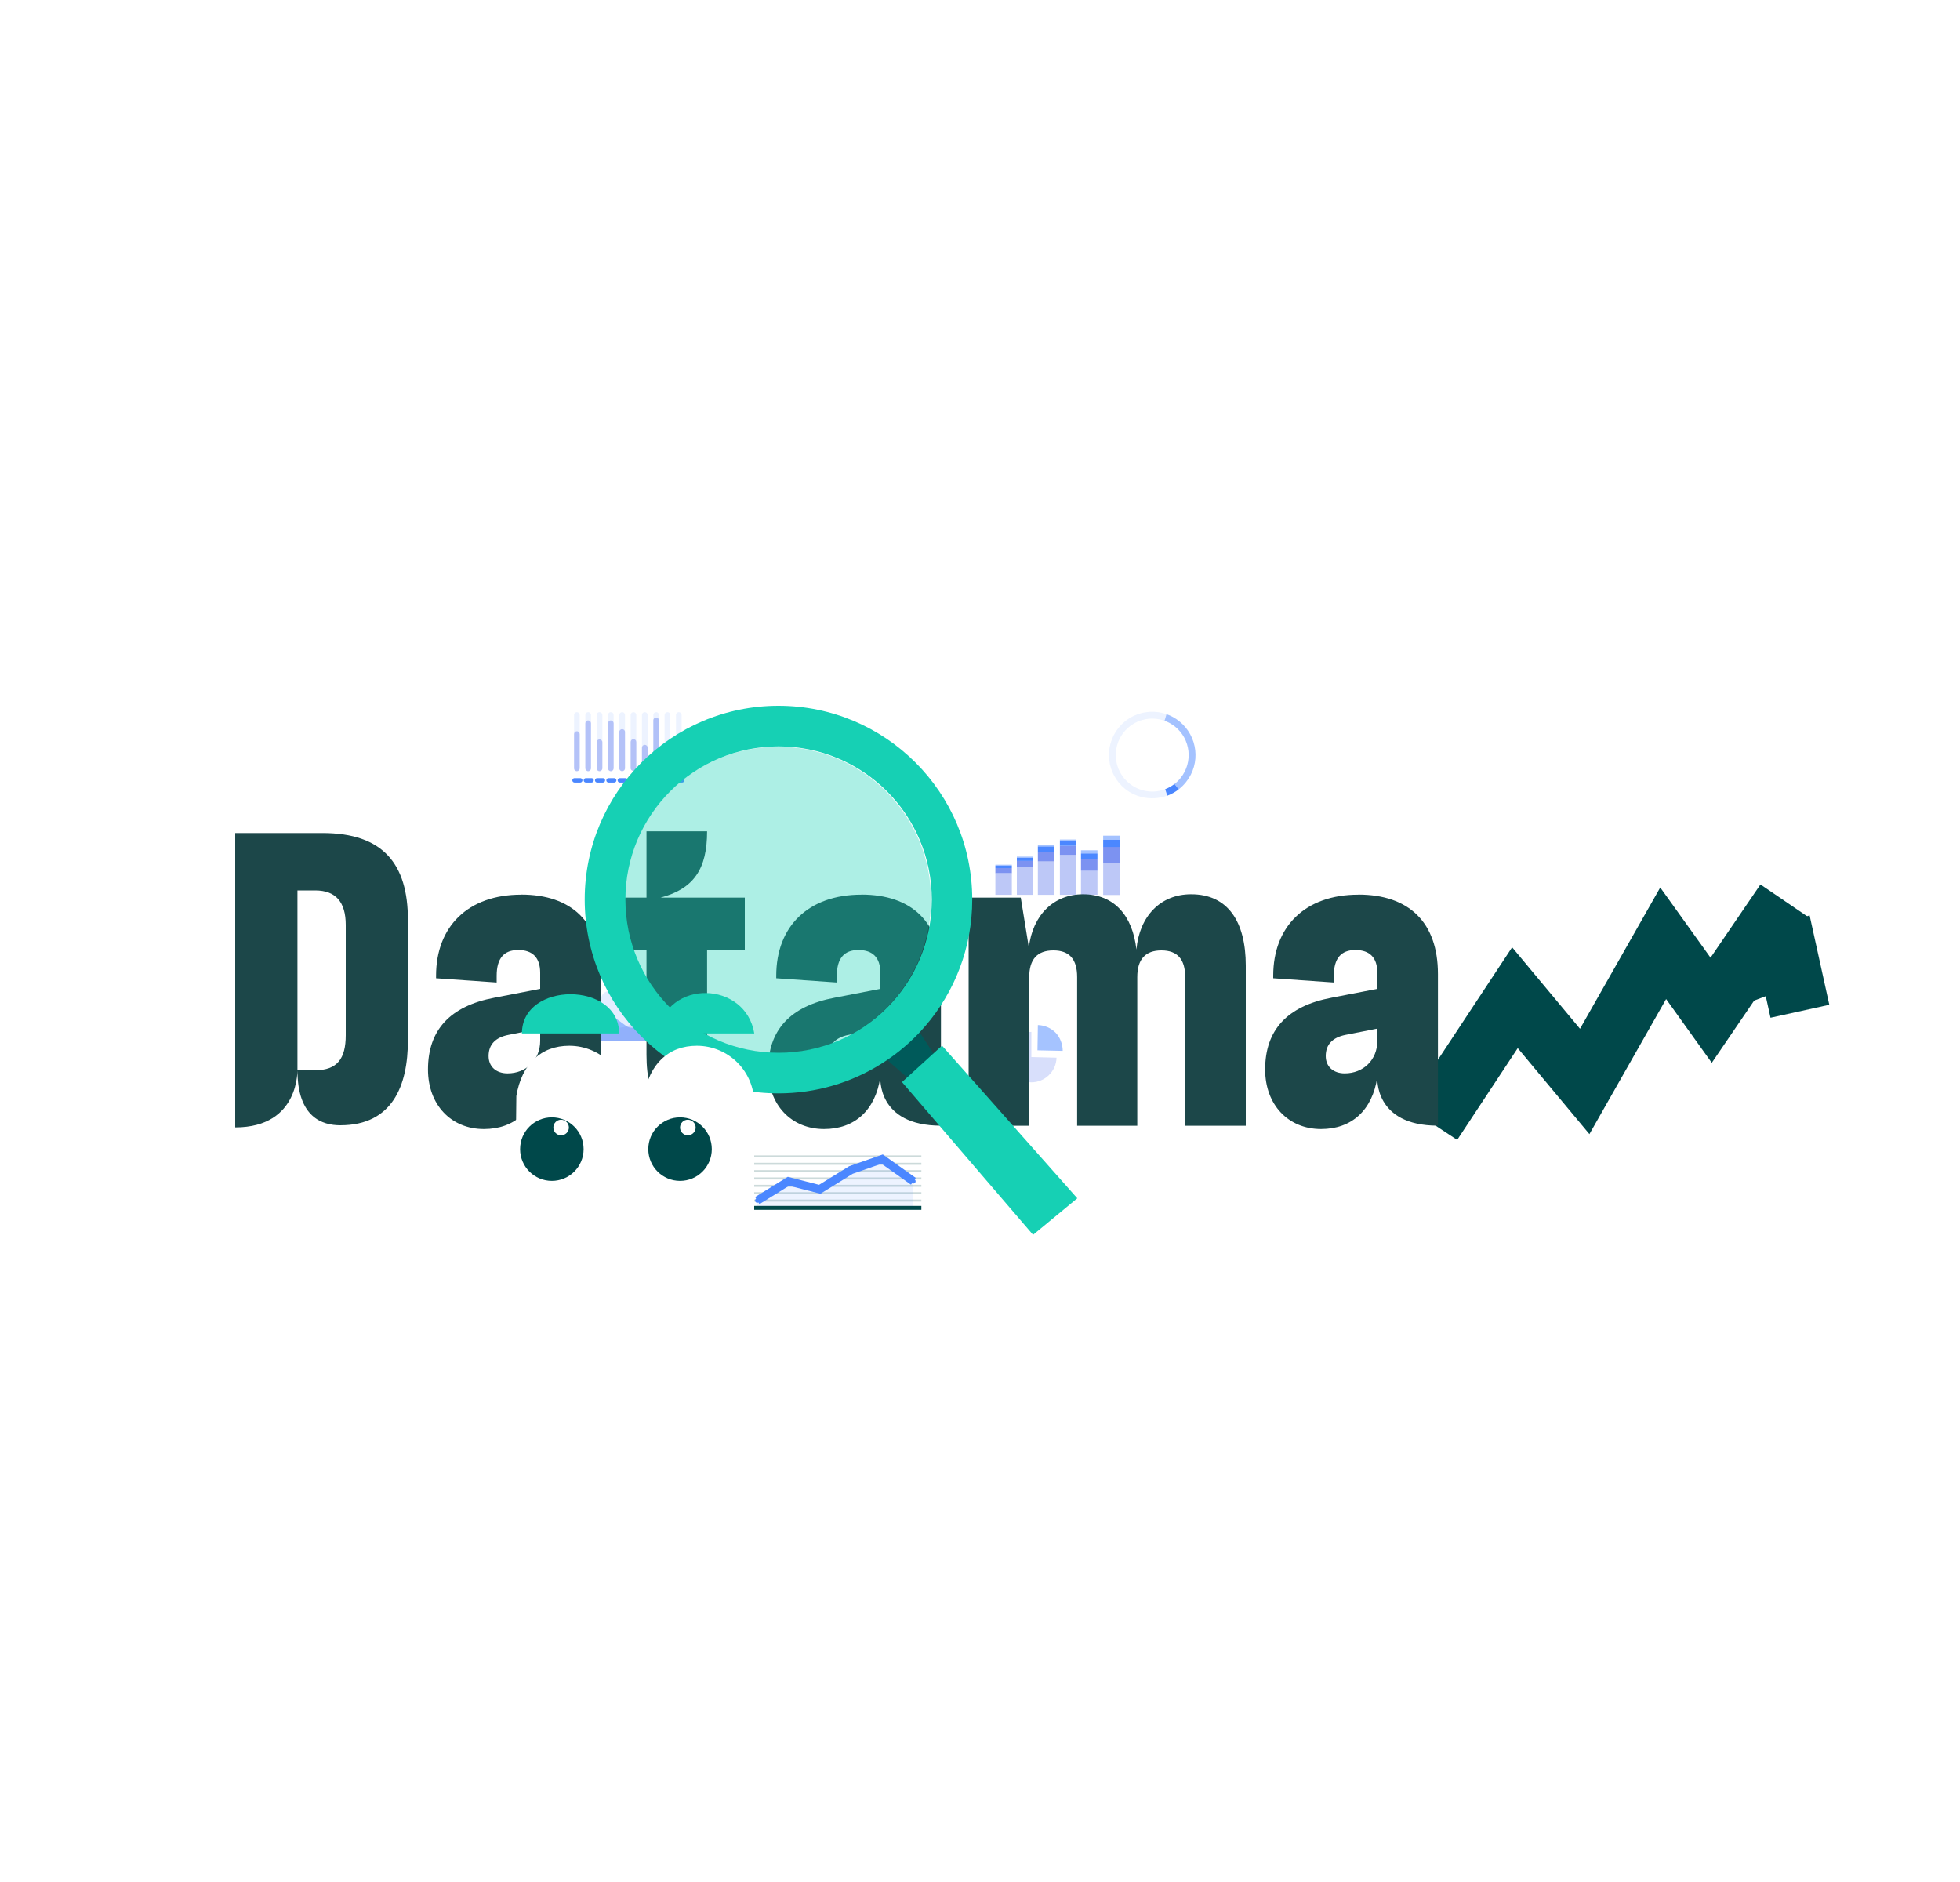 <svg width="25" height="24" viewBox="0 0 25 24" fill="none" xmlns="http://www.w3.org/2000/svg">
<g filter="url(#filter0_d_3477_5857)">
<path d="M22.176 11.656L22.802 11.42L22.958 12.128" stroke="#00484A" stroke-width="0.768"/>
</g>
<path opacity="0.5" d="M13.18 11.057H12.97V11.411H13.18V11.057Z" fill="#7C92F1"/>
<path d="M13.18 10.979H12.97V11.059H13.18V10.979Z" fill="#7C92F1"/>
<path d="M13.18 10.939H12.97V10.979H13.18V10.939Z" fill="#4B87FF"/>
<path opacity="0.5" d="M13.18 10.924H12.97V10.939H13.18V10.924Z" fill="#4B87FF"/>
<path opacity="0.5" d="M12.906 11.131H12.696V11.411H12.906V11.131Z" fill="#7C92F1"/>
<path d="M12.906 11.07H12.696V11.133H12.906V11.07Z" fill="#7C92F1"/>
<path d="M12.906 11.039H12.696V11.07H12.906V11.039Z" fill="#4B87FF"/>
<path opacity="0.5" d="M12.906 11.027H12.696V11.039H12.906V11.027Z" fill="#4B87FF"/>
<path opacity="0.5" d="M13.998 11.1H13.788V11.411H13.998V11.1Z" fill="#7C92F1"/>
<path d="M13.998 10.951H13.788V11.102H13.998V10.951Z" fill="#7C92F1"/>
<path d="M13.998 10.883H13.788V10.951H13.998V10.883Z" fill="#4B87FF"/>
<path opacity="0.5" d="M13.998 10.843H13.788V10.882H13.998V10.843Z" fill="#4B87FF"/>
<path opacity="0.5" d="M14.281 11H14.071V11.413H14.281V11Z" fill="#7C92F1"/>
<path d="M14.281 10.8H14.071V11H14.281V10.8Z" fill="#7C92F1"/>
<path d="M14.281 10.709H14.071V10.801H14.281V10.709Z" fill="#4B87FF"/>
<path opacity="0.5" d="M14.281 10.657H14.071V10.709H14.281V10.657Z" fill="#4B87FF"/>
<path opacity="0.5" d="M13.729 10.899H13.519V11.411H13.729V10.899Z" fill="#7C92F1"/>
<path d="M13.729 10.786H13.519V10.901H13.729V10.786Z" fill="#7C92F1"/>
<path d="M13.729 10.728H13.519V10.786H13.729V10.728Z" fill="#4B87FF"/>
<path opacity="0.5" d="M13.729 10.706H13.519V10.728H13.729V10.706Z" fill="#4B87FF"/>
<path opacity="0.5" d="M13.448 10.982H13.238V11.411H13.448V10.982Z" fill="#7C92F1"/>
<path d="M13.448 10.864H13.238V10.984H13.448V10.864Z" fill="#7C92F1"/>
<path d="M13.448 10.795H13.238V10.866H13.448V10.795Z" fill="#4B87FF"/>
<path opacity="0.5" d="M13.448 10.771H13.238V10.796H13.448V10.771Z" fill="#4B87FF"/>
<g opacity="0.5">
<path opacity="0.3" d="M7.062 13.275L7.236 13.023C7.271 12.972 7.341 12.96 7.392 12.996L7.416 13.014C7.477 13.057 7.562 13.03 7.587 12.959L7.671 12.712C7.705 12.612 7.847 12.612 7.882 12.712L7.922 12.832C7.955 12.928 8.089 12.933 8.13 12.841L8.165 12.761C8.2 12.681 8.309 12.671 8.359 12.743C8.41 12.819 8.526 12.803 8.556 12.716L8.595 12.601C8.632 12.495 8.784 12.503 8.809 12.612L8.96 13.275C8.96 13.275 7.067 13.27 7.062 13.275L7.062 13.275Z" fill="#4B87FF"/>
</g>
<g opacity="0.5">
<path d="M7.057 13.281L7.198 12.868C7.231 12.771 7.368 12.77 7.403 12.866L7.471 13.049C7.5 13.128 7.604 13.145 7.657 13.079L7.712 13.011C7.749 12.966 7.814 12.957 7.861 12.991L7.989 13.085C8.007 13.098 8.03 13.106 8.053 13.106H8.215C8.238 13.106 8.261 13.113 8.28 13.127L8.4 13.215C8.45 13.251 8.52 13.239 8.554 13.189L8.668 13.023C8.669 13.021 8.671 13.019 8.672 13.017C8.718 12.959 8.809 12.971 8.842 13.037L8.964 13.277C8.964 13.277 7.057 13.274 7.057 13.281V13.281Z" fill="#4B87FF"/>
</g>
<g opacity="0.5">
<path opacity="0.5" d="M8.963 13.277L8.815 13.157C8.613 13.008 8.517 13.292 8.358 13.079L8.303 13.011C8.267 12.966 8.201 12.957 8.154 12.991L8.091 13.038C8.03 13.082 7.958 13.106 7.883 13.106H7.8C7.777 13.106 7.754 13.113 7.736 13.127L7.615 13.215C7.565 13.251 7.531 13.256 7.451 13.19C7.451 13.19 7.365 13.12 7.363 13.117C7.321 13.066 7.233 13.066 7.195 13.117C7.186 13.129 7.176 13.14 7.166 13.152L7.052 13.277C7.052 13.277 8.963 13.27 8.963 13.277Z" fill="#7C92F1"/>
</g>
<path opacity="0.2" d="M9.558 15.31H11.752" stroke="#00484A" stroke-width="0.026" stroke-miterlimit="10"/>
<path opacity="0.2" d="M9.558 15.216H11.752" stroke="#00484A" stroke-width="0.026" stroke-miterlimit="10"/>
<path opacity="0.2" d="M9.558 15.122H11.752" stroke="#00484A" stroke-width="0.026" stroke-miterlimit="10"/>
<path opacity="0.2" d="M9.558 15.028H11.752" stroke="#00484A" stroke-width="0.026" stroke-miterlimit="10"/>
<path opacity="0.2" d="M9.558 14.935H11.752" stroke="#00484A" stroke-width="0.026" stroke-miterlimit="10"/>
<path opacity="0.2" d="M9.558 14.841H11.752" stroke="#00484A" stroke-width="0.026" stroke-miterlimit="10"/>
<path opacity="0.2" d="M9.558 14.747H11.752" stroke="#00484A" stroke-width="0.026" stroke-miterlimit="10"/>
<path opacity="0.1" d="M9.659 15.31L10.057 15.064L10.456 15.166L10.854 14.92L11.252 14.781L11.65 15.064V15.403H9.659V15.31Z" fill="#4B87FF"/>
<path d="M9.659 15.338C9.675 15.338 9.688 15.326 9.688 15.31C9.688 15.294 9.675 15.281 9.659 15.281C9.643 15.281 9.631 15.294 9.631 15.31C9.631 15.326 9.643 15.338 9.659 15.338Z" fill="#4B87FF"/>
<path d="M10.057 15.093C10.073 15.093 10.086 15.08 10.086 15.064C10.086 15.048 10.073 15.035 10.057 15.035C10.042 15.035 10.029 15.048 10.029 15.064C10.029 15.08 10.042 15.093 10.057 15.093Z" fill="#4B87FF"/>
<path d="M10.854 14.948C10.87 14.948 10.882 14.935 10.882 14.92C10.882 14.904 10.87 14.891 10.854 14.891C10.838 14.891 10.825 14.904 10.825 14.92C10.825 14.935 10.838 14.948 10.854 14.948Z" fill="#4B87FF"/>
<path d="M11.252 14.81C11.268 14.81 11.281 14.797 11.281 14.781C11.281 14.765 11.268 14.752 11.252 14.752C11.236 14.752 11.223 14.765 11.223 14.781C11.223 14.797 11.236 14.81 11.252 14.81Z" fill="#4B87FF"/>
<path d="M11.65 15.093C11.666 15.093 11.679 15.08 11.679 15.064C11.679 15.048 11.666 15.035 11.65 15.035C11.634 15.035 11.621 15.048 11.621 15.064C11.621 15.08 11.634 15.093 11.65 15.093Z" fill="#4B87FF"/>
<path d="M10.456 15.194C10.472 15.194 10.485 15.182 10.485 15.166C10.485 15.15 10.472 15.137 10.456 15.137C10.44 15.137 10.427 15.15 10.427 15.166C10.427 15.182 10.44 15.194 10.456 15.194Z" fill="#4B87FF"/>
<path d="M9.659 15.31L10.057 15.064L10.456 15.166L10.854 14.92L11.252 14.781L11.65 15.064" stroke="#4B87FF" stroke-width="0.106" stroke-miterlimit="10"/>
<path d="M9.558 15.403H11.752" stroke="#00484A" stroke-width="0.05" stroke-miterlimit="10"/>
<g opacity="0.3">
<path d="M13.155 13.48V13.159C12.979 13.159 12.833 13.304 12.833 13.48C12.833 13.657 12.979 13.802 13.155 13.802C13.329 13.802 13.472 13.661 13.476 13.488L13.155 13.48Z" fill="#7C92F1"/>
</g>
<g opacity="0.5">
<path d="M13.233 13.394L13.555 13.401C13.555 13.317 13.522 13.229 13.464 13.169C13.405 13.109 13.322 13.074 13.238 13.072L13.233 13.393V13.394Z" fill="#4B87FF"/>
</g>
<path opacity="0.5" d="M15.035 10.066L14.981 9.997C15.01 9.975 15.037 9.949 15.06 9.919C15.22 9.718 15.187 9.425 14.987 9.265C14.946 9.233 14.901 9.208 14.854 9.191L14.879 9.107C14.936 9.127 14.991 9.157 15.041 9.197C15.279 9.387 15.319 9.735 15.128 9.973C15.1 10.008 15.069 10.039 15.034 10.066L15.035 10.066Z" fill="#4B87FF"/>
<path d="M14.889 10.147L14.862 10.064C14.904 10.048 14.944 10.025 14.981 9.997L15.035 10.066C14.989 10.101 14.942 10.127 14.889 10.147Z" fill="#4B87FF"/>
<path opacity="0.1" d="M14.352 10.061C14.114 9.87 14.075 9.523 14.265 9.284C14.415 9.096 14.663 9.032 14.879 9.107L14.854 9.191C14.672 9.126 14.461 9.179 14.333 9.339C14.173 9.54 14.206 9.832 14.407 9.992C14.54 10.099 14.713 10.12 14.862 10.064L14.889 10.146C14.715 10.21 14.508 10.185 14.352 10.061Z" fill="#4B87FF"/>
<g opacity="0.1">
<path d="M7.358 9.832C7.338 9.832 7.322 9.815 7.322 9.795V9.117C7.322 9.097 7.338 9.081 7.358 9.081C7.378 9.081 7.394 9.097 7.394 9.117V9.795C7.394 9.815 7.378 9.832 7.358 9.832Z" fill="#4B87FF"/>
</g>
<g opacity="0.5">
<path d="M7.358 9.835C7.338 9.835 7.322 9.819 7.322 9.799V9.361C7.322 9.342 7.338 9.325 7.358 9.325C7.378 9.325 7.394 9.342 7.394 9.361V9.799C7.394 9.819 7.378 9.835 7.358 9.835Z" fill="#7C92F1"/>
</g>
<g opacity="0.1">
<path d="M7.502 9.832C7.482 9.832 7.466 9.815 7.466 9.795V9.117C7.466 9.097 7.482 9.081 7.502 9.081C7.522 9.081 7.538 9.097 7.538 9.117V9.795C7.538 9.815 7.522 9.832 7.502 9.832Z" fill="#4B87FF"/>
</g>
<g opacity="0.5">
<path d="M7.502 9.835C7.482 9.835 7.466 9.818 7.466 9.798V9.224C7.466 9.204 7.482 9.187 7.502 9.187C7.522 9.187 7.538 9.204 7.538 9.224V9.798C7.538 9.818 7.522 9.835 7.502 9.835Z" fill="#7C92F1"/>
</g>
<path opacity="0.1" d="M7.647 9.832C7.627 9.832 7.61 9.815 7.61 9.795V9.117C7.61 9.097 7.627 9.081 7.647 9.081C7.666 9.081 7.683 9.097 7.683 9.117V9.795C7.683 9.815 7.666 9.832 7.647 9.832Z" fill="#4B87FF"/>
<path opacity="0.5" d="M7.647 9.835C7.627 9.835 7.61 9.819 7.61 9.799V9.465C7.61 9.445 7.627 9.429 7.647 9.429C7.666 9.429 7.683 9.445 7.683 9.465V9.799C7.683 9.819 7.666 9.835 7.647 9.835Z" fill="#7C92F1"/>
<g opacity="0.1">
<path d="M7.791 9.832C7.771 9.832 7.755 9.815 7.755 9.795V9.117C7.755 9.097 7.771 9.081 7.791 9.081C7.811 9.081 7.827 9.097 7.827 9.117V9.795C7.827 9.815 7.811 9.832 7.791 9.832Z" fill="#4B87FF"/>
</g>
<g opacity="0.5">
<path d="M7.791 9.835C7.771 9.835 7.755 9.818 7.755 9.798V9.224C7.755 9.204 7.771 9.187 7.791 9.187C7.811 9.187 7.827 9.204 7.827 9.224V9.798C7.827 9.818 7.811 9.835 7.791 9.835Z" fill="#7C92F1"/>
</g>
<g opacity="0.1">
<path d="M7.936 9.832C7.916 9.832 7.899 9.815 7.899 9.795V9.117C7.899 9.097 7.916 9.081 7.936 9.081C7.955 9.081 7.972 9.097 7.972 9.117V9.795C7.972 9.815 7.955 9.832 7.936 9.832Z" fill="#4B87FF"/>
</g>
<g opacity="0.5">
<path d="M7.936 9.835C7.916 9.835 7.899 9.819 7.899 9.799V9.334C7.899 9.314 7.916 9.298 7.936 9.298C7.955 9.298 7.972 9.314 7.972 9.334V9.799C7.972 9.819 7.955 9.835 7.936 9.835Z" fill="#7C92F1"/>
</g>
<g opacity="0.1">
<path d="M8.08 9.832C8.06 9.832 8.044 9.815 8.044 9.795V9.117C8.044 9.097 8.06 9.081 8.08 9.081C8.1 9.081 8.116 9.097 8.116 9.117V9.795C8.116 9.815 8.1 9.832 8.08 9.832Z" fill="#4B87FF"/>
</g>
<path opacity="0.5" d="M8.08 9.831C8.06 9.831 8.044 9.815 8.044 9.799V9.465C8.044 9.441 8.06 9.425 8.08 9.425C8.1 9.425 8.116 9.442 8.116 9.462V9.795C8.116 9.815 8.1 9.832 8.08 9.832V9.831Z" fill="#7C92F1"/>
<g opacity="0.1">
<path d="M8.224 9.832C8.204 9.832 8.188 9.815 8.188 9.795V9.117C8.188 9.097 8.204 9.081 8.224 9.081C8.244 9.081 8.261 9.097 8.261 9.117V9.795C8.261 9.815 8.244 9.832 8.224 9.832Z" fill="#4B87FF"/>
</g>
<path opacity="0.5" d="M8.369 9.831C8.349 9.831 8.333 9.815 8.333 9.795V9.186C8.333 9.166 8.349 9.15 8.369 9.15C8.389 9.15 8.405 9.166 8.405 9.186V9.795C8.405 9.815 8.389 9.831 8.369 9.831Z" fill="#7C92F1"/>
<path opacity="0.1" d="M8.369 9.832C8.349 9.832 8.333 9.815 8.333 9.795V9.117C8.333 9.097 8.349 9.081 8.369 9.081C8.389 9.081 8.405 9.097 8.405 9.117V9.795C8.405 9.815 8.389 9.832 8.369 9.832Z" fill="#4B87FF"/>
<g opacity="0.5">
<path d="M8.224 9.835C8.204 9.835 8.188 9.819 8.188 9.799V9.534C8.188 9.514 8.204 9.498 8.224 9.498C8.244 9.498 8.261 9.514 8.261 9.534V9.799C8.261 9.819 8.244 9.835 8.224 9.835Z" fill="#7C92F1"/>
</g>
<path opacity="0.1" d="M8.513 9.832C8.494 9.832 8.477 9.815 8.477 9.795V9.117C8.477 9.097 8.494 9.081 8.513 9.081C8.533 9.081 8.55 9.097 8.55 9.117V9.795C8.55 9.815 8.533 9.832 8.513 9.832Z" fill="#4B87FF"/>
<g opacity="0.5">
<path d="M8.513 9.831C8.494 9.831 8.477 9.815 8.477 9.798V9.705C8.477 9.682 8.494 9.666 8.513 9.666C8.533 9.666 8.55 9.682 8.55 9.702V9.795C8.55 9.815 8.533 9.831 8.513 9.831Z" fill="#7C92F1"/>
</g>
<g opacity="0.1">
<path d="M8.658 9.832C8.638 9.832 8.622 9.815 8.622 9.795V9.117C8.622 9.097 8.638 9.081 8.658 9.081C8.678 9.081 8.694 9.097 8.694 9.117V9.795C8.694 9.815 8.678 9.832 8.658 9.832Z" fill="#4B87FF"/>
</g>
<g opacity="0.5">
<path d="M8.658 9.831C8.638 9.831 8.622 9.815 8.622 9.799V9.465C8.622 9.441 8.638 9.425 8.658 9.425C8.678 9.425 8.694 9.442 8.694 9.462V9.795C8.694 9.815 8.678 9.832 8.658 9.832V9.831Z" fill="#7C92F1"/>
</g>
<path d="M7.328 9.951H7.401" stroke="#4B87FF" stroke-width="0.056" stroke-linecap="round" stroke-linejoin="round"/>
<path d="M7.473 9.951H7.545" stroke="#4B87FF" stroke-width="0.056" stroke-linecap="round" stroke-linejoin="round"/>
<path d="M7.617 9.951H7.69" stroke="#4B87FF" stroke-width="0.056" stroke-linecap="round" stroke-linejoin="round"/>
<path d="M7.762 9.951H7.834" stroke="#4B87FF" stroke-width="0.056" stroke-linecap="round" stroke-linejoin="round"/>
<path d="M7.906 9.951H7.979" stroke="#4B87FF" stroke-width="0.056" stroke-linecap="round" stroke-linejoin="round"/>
<path d="M8.051 9.951H8.123" stroke="#4B87FF" stroke-width="0.056" stroke-linecap="round" stroke-linejoin="round"/>
<path d="M8.195 9.951H8.268" stroke="#4B87FF" stroke-width="0.056" stroke-linecap="round" stroke-linejoin="round"/>
<path d="M8.34 9.951H8.412" stroke="#4B87FF" stroke-width="0.056" stroke-linecap="round" stroke-linejoin="round"/>
<path d="M8.484 9.951H8.556" stroke="#4B87FF" stroke-width="0.056" stroke-linecap="round" stroke-linejoin="round"/>
<path d="M8.629 9.951H8.701" stroke="#4B87FF" stroke-width="0.056" stroke-linecap="round" stroke-linejoin="round"/>
<path d="M18.266 14.325L19.323 12.723L20.213 13.791L21.214 12.029L21.826 12.883L22.772 11.495" stroke="#00484A" stroke-width="0.768"/>
<g clip-path="url(#clip0_3477_5857)">
<path d="M4.112 10.623H3V14.377C3.833 14.377 3.794 13.623 3.794 13.623V11.355H4.021C4.28 11.355 4.41 11.5 4.41 11.796V13.202C4.41 13.498 4.303 13.648 4.021 13.648H3.794C3.794 14.252 4.114 14.35 4.34 14.35C5.008 14.35 5.203 13.841 5.203 13.266V11.731C5.203 11.021 4.89 10.623 4.112 10.623Z" fill="#1C4749"/>
<path d="M9.019 13.321V12.12H9.5V11.447H8.424C8.851 11.334 9.019 11.081 9.019 10.601H8.246V11.447H7.851V12.12H8.246V13.45C8.246 14.037 8.468 14.398 9.089 14.398C9.25 14.398 9.391 14.381 9.51 14.344V13.691C9.45 13.708 9.391 13.712 9.32 13.712C9.087 13.712 9.018 13.605 9.018 13.319L9.019 13.321Z" fill="#1C4749"/>
<path d="M6.647 11.409C5.972 11.409 5.562 11.813 5.562 12.443V12.475L6.335 12.529V12.443C6.335 12.222 6.427 12.115 6.61 12.115C6.793 12.115 6.89 12.212 6.89 12.405V12.61L6.307 12.723C5.739 12.83 5.459 13.137 5.459 13.638C5.459 14.091 5.756 14.398 6.172 14.398C6.561 14.398 6.826 14.161 6.89 13.736C6.89 13.736 6.843 14.355 7.663 14.355V12.421C7.663 11.759 7.29 11.408 6.647 11.408V11.409ZM6.89 13.274C6.89 13.516 6.712 13.688 6.474 13.688C6.328 13.688 6.232 13.602 6.232 13.467C6.232 13.321 6.318 13.23 6.486 13.197L6.89 13.117V13.272V13.274Z" fill="#1C4749"/>
<path d="M10.986 11.409C10.311 11.409 9.901 11.813 9.901 12.443V12.475L10.674 12.529V12.443C10.674 12.222 10.766 12.115 10.949 12.115C11.132 12.115 11.229 12.212 11.229 12.405V12.61L10.646 12.723C10.078 12.83 9.798 13.137 9.798 13.638C9.798 14.091 10.095 14.398 10.511 14.398C10.9 14.398 11.165 14.161 11.229 13.736C11.229 13.736 11.181 14.355 12.002 14.355V12.421C12.002 11.759 11.629 11.408 10.986 11.408V11.409ZM11.229 13.274C11.229 13.516 11.051 13.688 10.813 13.688C10.667 13.688 10.57 13.602 10.57 13.467C10.57 13.321 10.657 13.23 10.824 13.197L11.229 13.117V13.272V13.274Z" fill="#1C4749"/>
<path d="M17.325 11.409C16.65 11.409 16.24 11.813 16.24 12.443V12.475L17.013 12.529V12.443C17.013 12.222 17.105 12.115 17.288 12.115C17.471 12.115 17.568 12.212 17.568 12.405V12.61L16.985 12.723C16.417 12.83 16.137 13.137 16.137 13.638C16.137 14.091 16.434 14.398 16.85 14.398C17.239 14.398 17.504 14.161 17.568 13.736C17.568 13.736 17.52 14.355 18.341 14.355V12.421C18.341 11.759 17.968 11.408 17.325 11.408V11.409ZM17.568 13.274C17.568 13.516 17.39 13.688 17.152 13.688C17.006 13.688 16.91 13.602 16.91 13.467C16.91 13.321 16.996 13.23 17.163 13.197L17.568 13.117V13.272V13.274Z" fill="#1C4749"/>
<path d="M15.191 11.404C14.802 11.404 14.533 11.684 14.495 12.109C14.446 11.672 14.209 11.404 13.814 11.404C13.442 11.404 13.171 11.668 13.123 12.083L13.02 11.447H12.355V14.356H13.128V12.46C13.128 12.233 13.231 12.12 13.436 12.12C13.641 12.12 13.739 12.233 13.739 12.46V14.356H14.506V12.46C14.506 12.233 14.609 12.12 14.814 12.12C15.019 12.12 15.117 12.233 15.117 12.46V14.356H15.89V12.314C15.89 11.753 15.662 11.404 15.194 11.404H15.191Z" fill="#1C4749"/>
</g>
<path d="M12.011 13.598L11.721 13.871L11.183 13.401C11.352 13.296 11.504 13.165 11.634 13.014L12.011 13.598V13.598Z" fill="#005A5A"/>
<path d="M13.741 15.281L13.177 15.747L11.505 13.799L11.546 13.762L11.984 13.363L12.016 13.335L13.741 15.281Z" fill="#16D0B4"/>
<path d="M9.929 9C8.564 9 7.458 10.107 7.458 11.471C7.458 12.836 8.564 13.943 9.929 13.943C10.41 13.943 10.858 13.806 11.238 13.568C11.45 13.436 11.64 13.273 11.802 13.085C12.175 12.652 12.401 12.088 12.401 11.471C12.401 10.106 11.294 9 9.929 9ZM9.931 13.425C8.852 13.425 7.977 12.55 7.977 11.471C7.977 10.393 8.852 9.518 9.931 9.518C11.009 9.518 11.885 10.393 11.885 11.471C11.885 12.55 11.01 13.425 9.931 13.425Z" fill="#16D0B4"/>
<circle cx="9.922" cy="11.476" r="1.954" fill="#16D0B4" fill-opacity="0.35"/>
<g filter="url(#filter1_dd_3477_5857)">
<path d="M8.202 11.544C8.248 11.985 8.499 12.259 8.888 12.259C9.329 12.259 9.62 12.259 9.62 12.259V10.613C9.62 10.209 9.293 9.881 8.888 9.881C8.528 9.881 8.282 10.11 8.213 10.522L8.202 11.544L8.202 11.544Z" fill="white"/>
<g style="mix-blend-mode:multiply">
<path d="M6.657 9.724C6.657 9.057 7.897 9.057 7.897 9.724H6.657Z" fill="#16D0B4"/>
</g>
<g style="mix-blend-mode:multiply">
<path d="M8.381 9.724C8.511 9.016 9.511 9.057 9.621 9.724H8.381Z" fill="#16D0B4"/>
</g>
<path d="M6.575 11.544C6.621 11.985 6.872 12.259 7.261 12.259C7.702 12.259 7.993 12.259 7.993 12.259V10.613C7.993 10.209 7.666 9.881 7.261 9.881C6.901 9.881 6.655 10.11 6.586 10.522L6.575 11.544L6.575 11.544Z" fill="white"/>
<g style="mix-blend-mode:multiply">
<path d="M7.039 11.604C7.262 11.604 7.444 11.423 7.444 11.199C7.444 10.975 7.262 10.794 7.039 10.794C6.815 10.794 6.634 10.975 6.634 11.199C6.634 11.423 6.815 11.604 7.039 11.604Z" fill="#00484A"/>
</g>
<g style="mix-blend-mode:multiply">
<path d="M8.674 11.604C8.898 11.604 9.079 11.423 9.079 11.199C9.079 10.975 8.898 10.794 8.674 10.794C8.45 10.794 8.269 10.975 8.269 11.199C8.269 11.423 8.45 11.604 8.674 11.604Z" fill="#00484A"/>
</g>
<path d="M8.773 11.023C8.828 11.023 8.873 10.978 8.873 10.924C8.873 10.869 8.828 10.824 8.773 10.824C8.719 10.824 8.674 10.869 8.674 10.924C8.674 10.978 8.719 11.023 8.773 11.023Z" fill="white"/>
<path d="M7.157 11.023C7.212 11.023 7.256 10.978 7.256 10.924C7.256 10.869 7.212 10.824 7.157 10.824C7.102 10.824 7.058 10.869 7.058 10.924C7.058 10.978 7.102 11.023 7.157 11.023Z" fill="white"/>
</g>
<defs>
<filter id="filter0_d_3477_5857" x="21.273" y="10.905" width="2.827" height="2.841" filterUnits="userSpaceOnUse" color-interpolation-filters="sRGB">
<feFlood flood-opacity="0" result="BackgroundImageFix"/>
<feColorMatrix in="SourceAlpha" type="matrix" values="0 0 0 0 0 0 0 0 0 0 0 0 0 0 0 0 0 0 127 0" result="hardAlpha"/>
<feOffset dy="0.768"/>
<feGaussianBlur stdDeviation="0.384"/>
<feComposite in2="hardAlpha" operator="out"/>
<feColorMatrix type="matrix" values="0 0 0 0 0 0 0 0 0 0 0 0 0 0 0 0 0 0 0.25 0"/>
<feBlend mode="normal" in2="BackgroundImageFix" result="effect1_dropShadow_3477_5857"/>
<feBlend mode="normal" in="SourceGraphic" in2="effect1_dropShadow_3477_5857" result="shape"/>
</filter>
<filter id="filter1_dd_3477_5857" x="0.05" y="5.37" width="16.095" height="16.101" filterUnits="userSpaceOnUse" color-interpolation-filters="sRGB">
<feFlood flood-opacity="0" result="BackgroundImageFix"/>
<feColorMatrix in="SourceAlpha" type="matrix" values="0 0 0 0 0 0 0 0 0 0 0 0 0 0 0 0 0 0 127 0" result="hardAlpha"/>
<feOffset dy="2.687"/>
<feGaussianBlur stdDeviation="3.262"/>
<feComposite in2="hardAlpha" operator="out"/>
<feColorMatrix type="matrix" values="0 0 0 0 0 0 0 0 0 0.282 0 0 0 0 0.29 0 0 0 0.16 0"/>
<feBlend mode="normal" in2="BackgroundImageFix" result="effect1_dropShadow_3477_5857"/>
<feColorMatrix in="SourceAlpha" type="matrix" values="0 0 0 0 0 0 0 0 0 0 0 0 0 0 0 0 0 0 127 0" result="hardAlpha"/>
<feOffset dy="0.768"/>
<feGaussianBlur stdDeviation="0.768"/>
<feComposite in2="hardAlpha" operator="out"/>
<feColorMatrix type="matrix" values="0 0 0 0 0 0 0 0 0 0.282 0 0 0 0 0.29 0 0 0 0.1 0"/>
<feBlend mode="normal" in2="effect1_dropShadow_3477_5857" result="effect2_dropShadow_3477_5857"/>
<feBlend mode="normal" in="SourceGraphic" in2="effect2_dropShadow_3477_5857" result="shape"/>
</filter>
<clipPath id="clip0_3477_5857">
<rect width="15.341" height="3.798" fill="white" transform="translate(3 10.601)"/>
</clipPath>
</defs>
</svg>

